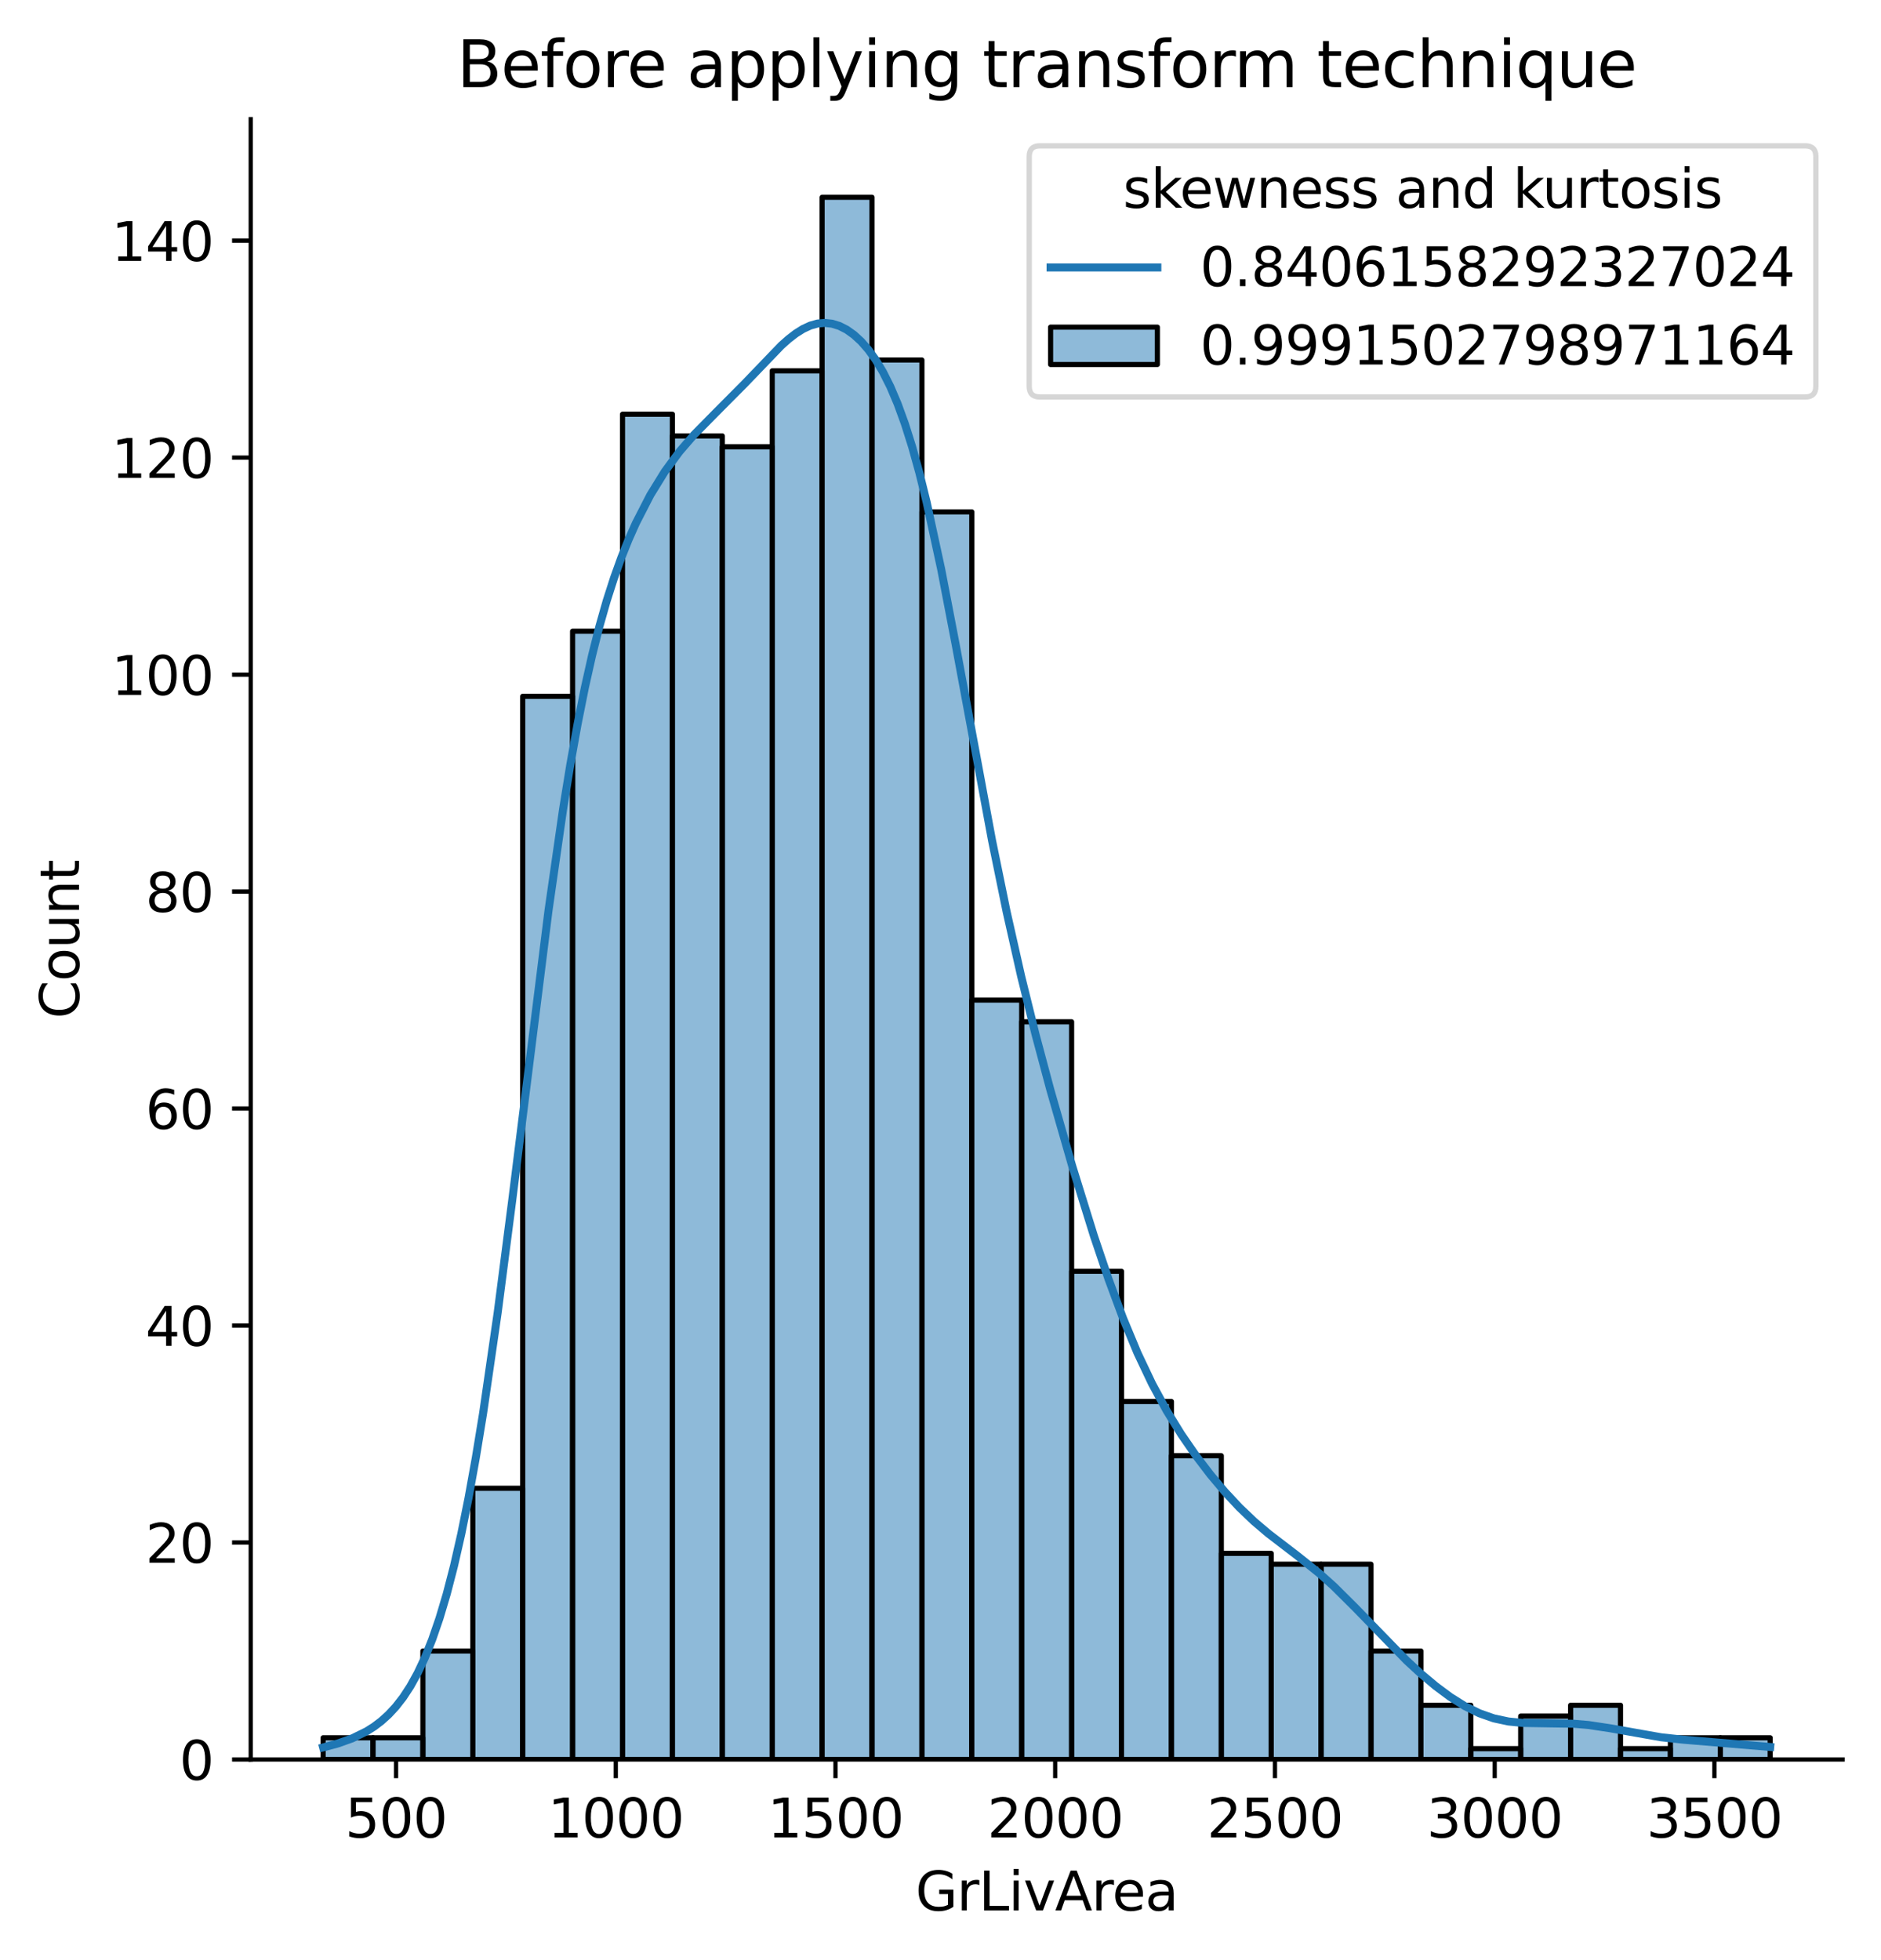 <?xml version="1.0" encoding="utf-8" standalone="no"?>
<!DOCTYPE svg PUBLIC "-//W3C//DTD SVG 1.1//EN"
  "http://www.w3.org/Graphics/SVG/1.1/DTD/svg11.dtd">
<svg xmlns:xlink="http://www.w3.org/1999/xlink" width="352.316pt" height="367.114pt" viewBox="0 0 352.316 367.114" xmlns="http://www.w3.org/2000/svg" version="1.1">
 <defs>
  <style type="text/css">*{stroke-linejoin: round; stroke-linecap: butt}</style>
 </defs>
 <g id="figure_1">
  <g id="patch_1">
   <path d="M 0 367.114 
L 352.316 367.114 
L 352.316 0 
L 0 0 
z
" style="fill: #ffffff"/>
  </g>
  <g id="axes_1">
   <g id="patch_2">
    <path d="M 46.966 329.558 
L 345.116 329.558 
L 345.116 22.318 
L 46.966 22.318 
z
" style="fill: #ffffff"/>
   </g>
   <g id="patch_3">
    <path d="M 60.518 329.558 
L 69.864 329.558 
L 69.864 325.494 
L 60.518 325.494 
z
" clip-path="url(#pf5537d20b8)" style="fill: #1f77b4; fill-opacity: 0.5; stroke: #000000; stroke-width: 0.964; stroke-linejoin: miter"/>
   </g>
   <g id="patch_4">
    <path d="M 69.864 329.558 
L 79.211 329.558 
L 79.211 325.494 
L 69.864 325.494 
z
" clip-path="url(#pf5537d20b8)" style="fill: #1f77b4; fill-opacity: 0.5; stroke: #000000; stroke-width: 0.964; stroke-linejoin: miter"/>
   </g>
   <g id="patch_5">
    <path d="M 79.211 329.558 
L 88.557 329.558 
L 88.557 309.238 
L 79.211 309.238 
z
" clip-path="url(#pf5537d20b8)" style="fill: #1f77b4; fill-opacity: 0.5; stroke: #000000; stroke-width: 0.964; stroke-linejoin: miter"/>
   </g>
   <g id="patch_6">
    <path d="M 88.557 329.558 
L 97.903 329.558 
L 97.903 278.758 
L 88.557 278.758 
z
" clip-path="url(#pf5537d20b8)" style="fill: #1f77b4; fill-opacity: 0.5; stroke: #000000; stroke-width: 0.964; stroke-linejoin: miter"/>
   </g>
   <g id="patch_7">
    <path d="M 97.903 329.558 
L 107.25 329.558 
L 107.25 130.421 
L 97.903 130.421 
z
" clip-path="url(#pf5537d20b8)" style="fill: #1f77b4; fill-opacity: 0.5; stroke: #000000; stroke-width: 0.964; stroke-linejoin: miter"/>
   </g>
   <g id="patch_8">
    <path d="M 107.25 329.558 
L 116.596 329.558 
L 116.596 118.229 
L 107.25 118.229 
z
" clip-path="url(#pf5537d20b8)" style="fill: #1f77b4; fill-opacity: 0.5; stroke: #000000; stroke-width: 0.964; stroke-linejoin: miter"/>
   </g>
   <g id="patch_9">
    <path d="M 116.596 329.558 
L 125.943 329.558 
L 125.943 77.589 
L 116.596 77.589 
z
" clip-path="url(#pf5537d20b8)" style="fill: #1f77b4; fill-opacity: 0.5; stroke: #000000; stroke-width: 0.964; stroke-linejoin: miter"/>
   </g>
   <g id="patch_10">
    <path d="M 125.943 329.558 
L 135.289 329.558 
L 135.289 81.653 
L 125.943 81.653 
z
" clip-path="url(#pf5537d20b8)" style="fill: #1f77b4; fill-opacity: 0.5; stroke: #000000; stroke-width: 0.964; stroke-linejoin: miter"/>
   </g>
   <g id="patch_11">
    <path d="M 135.289 329.558 
L 144.635 329.558 
L 144.635 83.685 
L 135.289 83.685 
z
" clip-path="url(#pf5537d20b8)" style="fill: #1f77b4; fill-opacity: 0.5; stroke: #000000; stroke-width: 0.964; stroke-linejoin: miter"/>
   </g>
   <g id="patch_12">
    <path d="M 144.635 329.558 
L 153.982 329.558 
L 153.982 69.461 
L 144.635 69.461 
z
" clip-path="url(#pf5537d20b8)" style="fill: #1f77b4; fill-opacity: 0.5; stroke: #000000; stroke-width: 0.964; stroke-linejoin: miter"/>
   </g>
   <g id="patch_13">
    <path d="M 153.982 329.558 
L 163.328 329.558 
L 163.328 36.949 
L 153.982 36.949 
z
" clip-path="url(#pf5537d20b8)" style="fill: #1f77b4; fill-opacity: 0.5; stroke: #000000; stroke-width: 0.964; stroke-linejoin: miter"/>
   </g>
   <g id="patch_14">
    <path d="M 163.328 329.558 
L 172.675 329.558 
L 172.675 67.429 
L 163.328 67.429 
z
" clip-path="url(#pf5537d20b8)" style="fill: #1f77b4; fill-opacity: 0.5; stroke: #000000; stroke-width: 0.964; stroke-linejoin: miter"/>
   </g>
   <g id="patch_15">
    <path d="M 172.675 329.558 
L 182.021 329.558 
L 182.021 95.877 
L 172.675 95.877 
z
" clip-path="url(#pf5537d20b8)" style="fill: #1f77b4; fill-opacity: 0.5; stroke: #000000; stroke-width: 0.964; stroke-linejoin: miter"/>
   </g>
   <g id="patch_16">
    <path d="M 182.021 329.558 
L 191.367 329.558 
L 191.367 187.317 
L 182.021 187.317 
z
" clip-path="url(#pf5537d20b8)" style="fill: #1f77b4; fill-opacity: 0.5; stroke: #000000; stroke-width: 0.964; stroke-linejoin: miter"/>
   </g>
   <g id="patch_17">
    <path d="M 191.367 329.558 
L 200.714 329.558 
L 200.714 191.381 
L 191.367 191.381 
z
" clip-path="url(#pf5537d20b8)" style="fill: #1f77b4; fill-opacity: 0.5; stroke: #000000; stroke-width: 0.964; stroke-linejoin: miter"/>
   </g>
   <g id="patch_18">
    <path d="M 200.714 329.558 
L 210.06 329.558 
L 210.06 238.118 
L 200.714 238.118 
z
" clip-path="url(#pf5537d20b8)" style="fill: #1f77b4; fill-opacity: 0.5; stroke: #000000; stroke-width: 0.964; stroke-linejoin: miter"/>
   </g>
   <g id="patch_19">
    <path d="M 210.06 329.558 
L 219.407 329.558 
L 219.407 262.502 
L 210.06 262.502 
z
" clip-path="url(#pf5537d20b8)" style="fill: #1f77b4; fill-opacity: 0.5; stroke: #000000; stroke-width: 0.964; stroke-linejoin: miter"/>
   </g>
   <g id="patch_20">
    <path d="M 219.407 329.558 
L 228.753 329.558 
L 228.753 272.662 
L 219.407 272.662 
z
" clip-path="url(#pf5537d20b8)" style="fill: #1f77b4; fill-opacity: 0.5; stroke: #000000; stroke-width: 0.964; stroke-linejoin: miter"/>
   </g>
   <g id="patch_21">
    <path d="M 228.753 329.558 
L 238.099 329.558 
L 238.099 290.95 
L 228.753 290.95 
z
" clip-path="url(#pf5537d20b8)" style="fill: #1f77b4; fill-opacity: 0.5; stroke: #000000; stroke-width: 0.964; stroke-linejoin: miter"/>
   </g>
   <g id="patch_22">
    <path d="M 238.099 329.558 
L 247.446 329.558 
L 247.446 292.982 
L 238.099 292.982 
z
" clip-path="url(#pf5537d20b8)" style="fill: #1f77b4; fill-opacity: 0.5; stroke: #000000; stroke-width: 0.964; stroke-linejoin: miter"/>
   </g>
   <g id="patch_23">
    <path d="M 247.446 329.558 
L 256.792 329.558 
L 256.792 292.982 
L 247.446 292.982 
z
" clip-path="url(#pf5537d20b8)" style="fill: #1f77b4; fill-opacity: 0.5; stroke: #000000; stroke-width: 0.964; stroke-linejoin: miter"/>
   </g>
   <g id="patch_24">
    <path d="M 256.792 329.558 
L 266.139 329.558 
L 266.139 309.238 
L 256.792 309.238 
z
" clip-path="url(#pf5537d20b8)" style="fill: #1f77b4; fill-opacity: 0.5; stroke: #000000; stroke-width: 0.964; stroke-linejoin: miter"/>
   </g>
   <g id="patch_25">
    <path d="M 266.139 329.558 
L 275.485 329.558 
L 275.485 319.398 
L 266.139 319.398 
z
" clip-path="url(#pf5537d20b8)" style="fill: #1f77b4; fill-opacity: 0.5; stroke: #000000; stroke-width: 0.964; stroke-linejoin: miter"/>
   </g>
   <g id="patch_26">
    <path d="M 275.485 329.558 
L 284.831 329.558 
L 284.831 327.526 
L 275.485 327.526 
z
" clip-path="url(#pf5537d20b8)" style="fill: #1f77b4; fill-opacity: 0.5; stroke: #000000; stroke-width: 0.964; stroke-linejoin: miter"/>
   </g>
   <g id="patch_27">
    <path d="M 284.831 329.558 
L 294.178 329.558 
L 294.178 321.43 
L 284.831 321.43 
z
" clip-path="url(#pf5537d20b8)" style="fill: #1f77b4; fill-opacity: 0.5; stroke: #000000; stroke-width: 0.964; stroke-linejoin: miter"/>
   </g>
   <g id="patch_28">
    <path d="M 294.178 329.558 
L 303.524 329.558 
L 303.524 319.398 
L 294.178 319.398 
z
" clip-path="url(#pf5537d20b8)" style="fill: #1f77b4; fill-opacity: 0.5; stroke: #000000; stroke-width: 0.964; stroke-linejoin: miter"/>
   </g>
   <g id="patch_29">
    <path d="M 303.524 329.558 
L 312.871 329.558 
L 312.871 327.526 
L 303.524 327.526 
z
" clip-path="url(#pf5537d20b8)" style="fill: #1f77b4; fill-opacity: 0.5; stroke: #000000; stroke-width: 0.964; stroke-linejoin: miter"/>
   </g>
   <g id="patch_30">
    <path d="M 312.871 329.558 
L 322.217 329.558 
L 322.217 325.494 
L 312.871 325.494 
z
" clip-path="url(#pf5537d20b8)" style="fill: #1f77b4; fill-opacity: 0.5; stroke: #000000; stroke-width: 0.964; stroke-linejoin: miter"/>
   </g>
   <g id="patch_31">
    <path d="M 322.217 329.558 
L 331.563 329.558 
L 331.563 325.494 
L 322.217 325.494 
z
" clip-path="url(#pf5537d20b8)" style="fill: #1f77b4; fill-opacity: 0.5; stroke: #000000; stroke-width: 0.964; stroke-linejoin: miter"/>
   </g>
   <g id="matplotlib.axis_1">
    <g id="xtick_1">
     <g id="line2d_1">
      <defs>
       <path id="m7fb73dd1d8" d="M 0 0 
L 0 3.5 
" style="stroke: #000000; stroke-width: 0.8"/>
      </defs>
      <g>
       <use xlink:href="#m7fb73dd1d8" x="74.181" y="329.558" style="stroke: #000000; stroke-width: 0.8"/>
      </g>
     </g>
     <g id="text_1">
      <!-- 500 -->
      <g transform="translate(64.638 344.157)scale(0.1 -0.1)">
       <defs>
        <path id="DejaVuSans-35" d="M 691 4666 
L 3169 4666 
L 3169 4134 
L 1269 4134 
L 1269 2991 
Q 1406 3038 1543 3061 
Q 1681 3084 1819 3084 
Q 2600 3084 3056 2656 
Q 3513 2228 3513 1497 
Q 3513 744 3044 326 
Q 2575 -91 1722 -91 
Q 1428 -91 1123 -41 
Q 819 9 494 109 
L 494 744 
Q 775 591 1075 516 
Q 1375 441 1709 441 
Q 2250 441 2565 725 
Q 2881 1009 2881 1497 
Q 2881 1984 2565 2268 
Q 2250 2553 1709 2553 
Q 1456 2553 1204 2497 
Q 953 2441 691 2322 
L 691 4666 
z
" transform="scale(0.016)"/>
        <path id="DejaVuSans-30" d="M 2034 4250 
Q 1547 4250 1301 3770 
Q 1056 3291 1056 2328 
Q 1056 1369 1301 889 
Q 1547 409 2034 409 
Q 2525 409 2770 889 
Q 3016 1369 3016 2328 
Q 3016 3291 2770 3770 
Q 2525 4250 2034 4250 
z
M 2034 4750 
Q 2819 4750 3233 4129 
Q 3647 3509 3647 2328 
Q 3647 1150 3233 529 
Q 2819 -91 2034 -91 
Q 1250 -91 836 529 
Q 422 1150 422 2328 
Q 422 3509 836 4129 
Q 1250 4750 2034 4750 
z
" transform="scale(0.016)"/>
       </defs>
       <use xlink:href="#DejaVuSans-35"/>
       <use xlink:href="#DejaVuSans-30" x="63.623"/>
       <use xlink:href="#DejaVuSans-30" x="127.246"/>
      </g>
     </g>
    </g>
    <g id="xtick_2">
     <g id="line2d_2">
      <g>
       <use xlink:href="#m7fb73dd1d8" x="115.336" y="329.558" style="stroke: #000000; stroke-width: 0.8"/>
      </g>
     </g>
     <g id="text_2">
      <!-- 1000 -->
      <g transform="translate(102.611 344.157)scale(0.1 -0.1)">
       <defs>
        <path id="DejaVuSans-31" d="M 794 531 
L 1825 531 
L 1825 4091 
L 703 3866 
L 703 4441 
L 1819 4666 
L 2450 4666 
L 2450 531 
L 3481 531 
L 3481 0 
L 794 0 
L 794 531 
z
" transform="scale(0.016)"/>
       </defs>
       <use xlink:href="#DejaVuSans-31"/>
       <use xlink:href="#DejaVuSans-30" x="63.623"/>
       <use xlink:href="#DejaVuSans-30" x="127.246"/>
       <use xlink:href="#DejaVuSans-30" x="190.869"/>
      </g>
     </g>
    </g>
    <g id="xtick_3">
     <g id="line2d_3">
      <g>
       <use xlink:href="#m7fb73dd1d8" x="156.491" y="329.558" style="stroke: #000000; stroke-width: 0.8"/>
      </g>
     </g>
     <g id="text_3">
      <!-- 1500 -->
      <g transform="translate(143.766 344.157)scale(0.1 -0.1)">
       <use xlink:href="#DejaVuSans-31"/>
       <use xlink:href="#DejaVuSans-35" x="63.623"/>
       <use xlink:href="#DejaVuSans-30" x="127.246"/>
       <use xlink:href="#DejaVuSans-30" x="190.869"/>
      </g>
     </g>
    </g>
    <g id="xtick_4">
     <g id="line2d_4">
      <g>
       <use xlink:href="#m7fb73dd1d8" x="197.646" y="329.558" style="stroke: #000000; stroke-width: 0.8"/>
      </g>
     </g>
     <g id="text_4">
      <!-- 2000 -->
      <g transform="translate(184.921 344.157)scale(0.1 -0.1)">
       <defs>
        <path id="DejaVuSans-32" d="M 1228 531 
L 3431 531 
L 3431 0 
L 469 0 
L 469 531 
Q 828 903 1448 1529 
Q 2069 2156 2228 2338 
Q 2531 2678 2651 2914 
Q 2772 3150 2772 3378 
Q 2772 3750 2511 3984 
Q 2250 4219 1831 4219 
Q 1534 4219 1204 4116 
Q 875 4013 500 3803 
L 500 4441 
Q 881 4594 1212 4672 
Q 1544 4750 1819 4750 
Q 2544 4750 2975 4387 
Q 3406 4025 3406 3419 
Q 3406 3131 3298 2873 
Q 3191 2616 2906 2266 
Q 2828 2175 2409 1742 
Q 1991 1309 1228 531 
z
" transform="scale(0.016)"/>
       </defs>
       <use xlink:href="#DejaVuSans-32"/>
       <use xlink:href="#DejaVuSans-30" x="63.623"/>
       <use xlink:href="#DejaVuSans-30" x="127.246"/>
       <use xlink:href="#DejaVuSans-30" x="190.869"/>
      </g>
     </g>
    </g>
    <g id="xtick_5">
     <g id="line2d_5">
      <g>
       <use xlink:href="#m7fb73dd1d8" x="238.8" y="329.558" style="stroke: #000000; stroke-width: 0.8"/>
      </g>
     </g>
     <g id="text_5">
      <!-- 2500 -->
      <g transform="translate(226.075 344.157)scale(0.1 -0.1)">
       <use xlink:href="#DejaVuSans-32"/>
       <use xlink:href="#DejaVuSans-35" x="63.623"/>
       <use xlink:href="#DejaVuSans-30" x="127.246"/>
       <use xlink:href="#DejaVuSans-30" x="190.869"/>
      </g>
     </g>
    </g>
    <g id="xtick_6">
     <g id="line2d_6">
      <g>
       <use xlink:href="#m7fb73dd1d8" x="279.955" y="329.558" style="stroke: #000000; stroke-width: 0.8"/>
      </g>
     </g>
     <g id="text_6">
      <!-- 3000 -->
      <g transform="translate(267.23 344.157)scale(0.1 -0.1)">
       <defs>
        <path id="DejaVuSans-33" d="M 2597 2516 
Q 3050 2419 3304 2112 
Q 3559 1806 3559 1356 
Q 3559 666 3084 287 
Q 2609 -91 1734 -91 
Q 1441 -91 1130 -33 
Q 819 25 488 141 
L 488 750 
Q 750 597 1062 519 
Q 1375 441 1716 441 
Q 2309 441 2620 675 
Q 2931 909 2931 1356 
Q 2931 1769 2642 2001 
Q 2353 2234 1838 2234 
L 1294 2234 
L 1294 2753 
L 1863 2753 
Q 2328 2753 2575 2939 
Q 2822 3125 2822 3475 
Q 2822 3834 2567 4026 
Q 2313 4219 1838 4219 
Q 1578 4219 1281 4162 
Q 984 4106 628 3988 
L 628 4550 
Q 988 4650 1302 4700 
Q 1616 4750 1894 4750 
Q 2613 4750 3031 4423 
Q 3450 4097 3450 3541 
Q 3450 3153 3228 2886 
Q 3006 2619 2597 2516 
z
" transform="scale(0.016)"/>
       </defs>
       <use xlink:href="#DejaVuSans-33"/>
       <use xlink:href="#DejaVuSans-30" x="63.623"/>
       <use xlink:href="#DejaVuSans-30" x="127.246"/>
       <use xlink:href="#DejaVuSans-30" x="190.869"/>
      </g>
     </g>
    </g>
    <g id="xtick_7">
     <g id="line2d_7">
      <g>
       <use xlink:href="#m7fb73dd1d8" x="321.11" y="329.558" style="stroke: #000000; stroke-width: 0.8"/>
      </g>
     </g>
     <g id="text_7">
      <!-- 3500 -->
      <g transform="translate(308.385 344.157)scale(0.1 -0.1)">
       <use xlink:href="#DejaVuSans-33"/>
       <use xlink:href="#DejaVuSans-35" x="63.623"/>
       <use xlink:href="#DejaVuSans-30" x="127.246"/>
       <use xlink:href="#DejaVuSans-30" x="190.869"/>
      </g>
     </g>
    </g>
    <g id="text_8">
     <!-- GrLivArea -->
     <g transform="translate(171.473 357.835)scale(0.1 -0.1)">
      <defs>
       <path id="DejaVuSans-47" d="M 3809 666 
L 3809 1919 
L 2778 1919 
L 2778 2438 
L 4434 2438 
L 4434 434 
Q 4069 175 3628 42 
Q 3188 -91 2688 -91 
Q 1594 -91 976 548 
Q 359 1188 359 2328 
Q 359 3472 976 4111 
Q 1594 4750 2688 4750 
Q 3144 4750 3555 4637 
Q 3966 4525 4313 4306 
L 4313 3634 
Q 3963 3931 3569 4081 
Q 3175 4231 2741 4231 
Q 1884 4231 1454 3753 
Q 1025 3275 1025 2328 
Q 1025 1384 1454 906 
Q 1884 428 2741 428 
Q 3075 428 3337 486 
Q 3600 544 3809 666 
z
" transform="scale(0.016)"/>
       <path id="DejaVuSans-72" d="M 2631 2963 
Q 2534 3019 2420 3045 
Q 2306 3072 2169 3072 
Q 1681 3072 1420 2755 
Q 1159 2438 1159 1844 
L 1159 0 
L 581 0 
L 581 3500 
L 1159 3500 
L 1159 2956 
Q 1341 3275 1631 3429 
Q 1922 3584 2338 3584 
Q 2397 3584 2469 3576 
Q 2541 3569 2628 3553 
L 2631 2963 
z
" transform="scale(0.016)"/>
       <path id="DejaVuSans-4c" d="M 628 4666 
L 1259 4666 
L 1259 531 
L 3531 531 
L 3531 0 
L 628 0 
L 628 4666 
z
" transform="scale(0.016)"/>
       <path id="DejaVuSans-69" d="M 603 3500 
L 1178 3500 
L 1178 0 
L 603 0 
L 603 3500 
z
M 603 4863 
L 1178 4863 
L 1178 4134 
L 603 4134 
L 603 4863 
z
" transform="scale(0.016)"/>
       <path id="DejaVuSans-76" d="M 191 3500 
L 800 3500 
L 1894 563 
L 2988 3500 
L 3597 3500 
L 2284 0 
L 1503 0 
L 191 3500 
z
" transform="scale(0.016)"/>
       <path id="DejaVuSans-41" d="M 2188 4044 
L 1331 1722 
L 3047 1722 
L 2188 4044 
z
M 1831 4666 
L 2547 4666 
L 4325 0 
L 3669 0 
L 3244 1197 
L 1141 1197 
L 716 0 
L 50 0 
L 1831 4666 
z
" transform="scale(0.016)"/>
       <path id="DejaVuSans-65" d="M 3597 1894 
L 3597 1613 
L 953 1613 
Q 991 1019 1311 708 
Q 1631 397 2203 397 
Q 2534 397 2845 478 
Q 3156 559 3463 722 
L 3463 178 
Q 3153 47 2828 -22 
Q 2503 -91 2169 -91 
Q 1331 -91 842 396 
Q 353 884 353 1716 
Q 353 2575 817 3079 
Q 1281 3584 2069 3584 
Q 2775 3584 3186 3129 
Q 3597 2675 3597 1894 
z
M 3022 2063 
Q 3016 2534 2758 2815 
Q 2500 3097 2075 3097 
Q 1594 3097 1305 2825 
Q 1016 2553 972 2059 
L 3022 2063 
z
" transform="scale(0.016)"/>
       <path id="DejaVuSans-61" d="M 2194 1759 
Q 1497 1759 1228 1600 
Q 959 1441 959 1056 
Q 959 750 1161 570 
Q 1363 391 1709 391 
Q 2188 391 2477 730 
Q 2766 1069 2766 1631 
L 2766 1759 
L 2194 1759 
z
M 3341 1997 
L 3341 0 
L 2766 0 
L 2766 531 
Q 2569 213 2275 61 
Q 1981 -91 1556 -91 
Q 1019 -91 701 211 
Q 384 513 384 1019 
Q 384 1609 779 1909 
Q 1175 2209 1959 2209 
L 2766 2209 
L 2766 2266 
Q 2766 2663 2505 2880 
Q 2244 3097 1772 3097 
Q 1472 3097 1187 3025 
Q 903 2953 641 2809 
L 641 3341 
Q 956 3463 1253 3523 
Q 1550 3584 1831 3584 
Q 2591 3584 2966 3190 
Q 3341 2797 3341 1997 
z
" transform="scale(0.016)"/>
      </defs>
      <use xlink:href="#DejaVuSans-47"/>
      <use xlink:href="#DejaVuSans-72" x="77.49"/>
      <use xlink:href="#DejaVuSans-4c" x="118.604"/>
      <use xlink:href="#DejaVuSans-69" x="174.316"/>
      <use xlink:href="#DejaVuSans-76" x="202.1"/>
      <use xlink:href="#DejaVuSans-41" x="261.279"/>
      <use xlink:href="#DejaVuSans-72" x="329.688"/>
      <use xlink:href="#DejaVuSans-65" x="368.551"/>
      <use xlink:href="#DejaVuSans-61" x="430.074"/>
     </g>
    </g>
   </g>
   <g id="matplotlib.axis_2">
    <g id="ytick_1">
     <g id="line2d_8">
      <defs>
       <path id="m8fd68ce0fa" d="M 0 0 
L -3.5 0 
" style="stroke: #000000; stroke-width: 0.8"/>
      </defs>
      <g>
       <use xlink:href="#m8fd68ce0fa" x="46.966" y="329.558" style="stroke: #000000; stroke-width: 0.8"/>
      </g>
     </g>
     <g id="text_9">
      <!-- 0 -->
      <g transform="translate(33.603 333.357)scale(0.1 -0.1)">
       <use xlink:href="#DejaVuSans-30"/>
      </g>
     </g>
    </g>
    <g id="ytick_2">
     <g id="line2d_9">
      <g>
       <use xlink:href="#m8fd68ce0fa" x="46.966" y="288.918" style="stroke: #000000; stroke-width: 0.8"/>
      </g>
     </g>
     <g id="text_10">
      <!-- 20 -->
      <g transform="translate(27.241 292.717)scale(0.1 -0.1)">
       <use xlink:href="#DejaVuSans-32"/>
       <use xlink:href="#DejaVuSans-30" x="63.623"/>
      </g>
     </g>
    </g>
    <g id="ytick_3">
     <g id="line2d_10">
      <g>
       <use xlink:href="#m8fd68ce0fa" x="46.966" y="248.278" style="stroke: #000000; stroke-width: 0.8"/>
      </g>
     </g>
     <g id="text_11">
      <!-- 40 -->
      <g transform="translate(27.241 252.077)scale(0.1 -0.1)">
       <defs>
        <path id="DejaVuSans-34" d="M 2419 4116 
L 825 1625 
L 2419 1625 
L 2419 4116 
z
M 2253 4666 
L 3047 4666 
L 3047 1625 
L 3713 1625 
L 3713 1100 
L 3047 1100 
L 3047 0 
L 2419 0 
L 2419 1100 
L 313 1100 
L 313 1709 
L 2253 4666 
z
" transform="scale(0.016)"/>
       </defs>
       <use xlink:href="#DejaVuSans-34"/>
       <use xlink:href="#DejaVuSans-30" x="63.623"/>
      </g>
     </g>
    </g>
    <g id="ytick_4">
     <g id="line2d_11">
      <g>
       <use xlink:href="#m8fd68ce0fa" x="46.966" y="207.637" style="stroke: #000000; stroke-width: 0.8"/>
      </g>
     </g>
     <g id="text_12">
      <!-- 60 -->
      <g transform="translate(27.241 211.437)scale(0.1 -0.1)">
       <defs>
        <path id="DejaVuSans-36" d="M 2113 2584 
Q 1688 2584 1439 2293 
Q 1191 2003 1191 1497 
Q 1191 994 1439 701 
Q 1688 409 2113 409 
Q 2538 409 2786 701 
Q 3034 994 3034 1497 
Q 3034 2003 2786 2293 
Q 2538 2584 2113 2584 
z
M 3366 4563 
L 3366 3988 
Q 3128 4100 2886 4159 
Q 2644 4219 2406 4219 
Q 1781 4219 1451 3797 
Q 1122 3375 1075 2522 
Q 1259 2794 1537 2939 
Q 1816 3084 2150 3084 
Q 2853 3084 3261 2657 
Q 3669 2231 3669 1497 
Q 3669 778 3244 343 
Q 2819 -91 2113 -91 
Q 1303 -91 875 529 
Q 447 1150 447 2328 
Q 447 3434 972 4092 
Q 1497 4750 2381 4750 
Q 2619 4750 2861 4703 
Q 3103 4656 3366 4563 
z
" transform="scale(0.016)"/>
       </defs>
       <use xlink:href="#DejaVuSans-36"/>
       <use xlink:href="#DejaVuSans-30" x="63.623"/>
      </g>
     </g>
    </g>
    <g id="ytick_5">
     <g id="line2d_12">
      <g>
       <use xlink:href="#m8fd68ce0fa" x="46.966" y="166.997" style="stroke: #000000; stroke-width: 0.8"/>
      </g>
     </g>
     <g id="text_13">
      <!-- 80 -->
      <g transform="translate(27.241 170.796)scale(0.1 -0.1)">
       <defs>
        <path id="DejaVuSans-38" d="M 2034 2216 
Q 1584 2216 1326 1975 
Q 1069 1734 1069 1313 
Q 1069 891 1326 650 
Q 1584 409 2034 409 
Q 2484 409 2743 651 
Q 3003 894 3003 1313 
Q 3003 1734 2745 1975 
Q 2488 2216 2034 2216 
z
M 1403 2484 
Q 997 2584 770 2862 
Q 544 3141 544 3541 
Q 544 4100 942 4425 
Q 1341 4750 2034 4750 
Q 2731 4750 3128 4425 
Q 3525 4100 3525 3541 
Q 3525 3141 3298 2862 
Q 3072 2584 2669 2484 
Q 3125 2378 3379 2068 
Q 3634 1759 3634 1313 
Q 3634 634 3220 271 
Q 2806 -91 2034 -91 
Q 1263 -91 848 271 
Q 434 634 434 1313 
Q 434 1759 690 2068 
Q 947 2378 1403 2484 
z
M 1172 3481 
Q 1172 3119 1398 2916 
Q 1625 2713 2034 2713 
Q 2441 2713 2670 2916 
Q 2900 3119 2900 3481 
Q 2900 3844 2670 4047 
Q 2441 4250 2034 4250 
Q 1625 4250 1398 4047 
Q 1172 3844 1172 3481 
z
" transform="scale(0.016)"/>
       </defs>
       <use xlink:href="#DejaVuSans-38"/>
       <use xlink:href="#DejaVuSans-30" x="63.623"/>
      </g>
     </g>
    </g>
    <g id="ytick_6">
     <g id="line2d_13">
      <g>
       <use xlink:href="#m8fd68ce0fa" x="46.966" y="126.357" style="stroke: #000000; stroke-width: 0.8"/>
      </g>
     </g>
     <g id="text_14">
      <!-- 100 -->
      <g transform="translate(20.878 130.156)scale(0.1 -0.1)">
       <use xlink:href="#DejaVuSans-31"/>
       <use xlink:href="#DejaVuSans-30" x="63.623"/>
       <use xlink:href="#DejaVuSans-30" x="127.246"/>
      </g>
     </g>
    </g>
    <g id="ytick_7">
     <g id="line2d_14">
      <g>
       <use xlink:href="#m8fd68ce0fa" x="46.966" y="85.717" style="stroke: #000000; stroke-width: 0.8"/>
      </g>
     </g>
     <g id="text_15">
      <!-- 120 -->
      <g transform="translate(20.878 89.516)scale(0.1 -0.1)">
       <use xlink:href="#DejaVuSans-31"/>
       <use xlink:href="#DejaVuSans-32" x="63.623"/>
       <use xlink:href="#DejaVuSans-30" x="127.246"/>
      </g>
     </g>
    </g>
    <g id="ytick_8">
     <g id="line2d_15">
      <g>
       <use xlink:href="#m8fd68ce0fa" x="46.966" y="45.077" style="stroke: #000000; stroke-width: 0.8"/>
      </g>
     </g>
     <g id="text_16">
      <!-- 140 -->
      <g transform="translate(20.878 48.876)scale(0.1 -0.1)">
       <use xlink:href="#DejaVuSans-31"/>
       <use xlink:href="#DejaVuSans-34" x="63.623"/>
       <use xlink:href="#DejaVuSans-30" x="127.246"/>
      </g>
     </g>
    </g>
    <g id="text_17">
     <!-- Count -->
     <g transform="translate(14.798 190.787)rotate(-90)scale(0.1 -0.1)">
      <defs>
       <path id="DejaVuSans-43" d="M 4122 4306 
L 4122 3641 
Q 3803 3938 3442 4084 
Q 3081 4231 2675 4231 
Q 1875 4231 1450 3742 
Q 1025 3253 1025 2328 
Q 1025 1406 1450 917 
Q 1875 428 2675 428 
Q 3081 428 3442 575 
Q 3803 722 4122 1019 
L 4122 359 
Q 3791 134 3420 21 
Q 3050 -91 2638 -91 
Q 1578 -91 968 557 
Q 359 1206 359 2328 
Q 359 3453 968 4101 
Q 1578 4750 2638 4750 
Q 3056 4750 3426 4639 
Q 3797 4528 4122 4306 
z
" transform="scale(0.016)"/>
       <path id="DejaVuSans-6f" d="M 1959 3097 
Q 1497 3097 1228 2736 
Q 959 2375 959 1747 
Q 959 1119 1226 758 
Q 1494 397 1959 397 
Q 2419 397 2687 759 
Q 2956 1122 2956 1747 
Q 2956 2369 2687 2733 
Q 2419 3097 1959 3097 
z
M 1959 3584 
Q 2709 3584 3137 3096 
Q 3566 2609 3566 1747 
Q 3566 888 3137 398 
Q 2709 -91 1959 -91 
Q 1206 -91 779 398 
Q 353 888 353 1747 
Q 353 2609 779 3096 
Q 1206 3584 1959 3584 
z
" transform="scale(0.016)"/>
       <path id="DejaVuSans-75" d="M 544 1381 
L 544 3500 
L 1119 3500 
L 1119 1403 
Q 1119 906 1312 657 
Q 1506 409 1894 409 
Q 2359 409 2629 706 
Q 2900 1003 2900 1516 
L 2900 3500 
L 3475 3500 
L 3475 0 
L 2900 0 
L 2900 538 
Q 2691 219 2414 64 
Q 2138 -91 1772 -91 
Q 1169 -91 856 284 
Q 544 659 544 1381 
z
M 1991 3584 
L 1991 3584 
z
" transform="scale(0.016)"/>
       <path id="DejaVuSans-6e" d="M 3513 2113 
L 3513 0 
L 2938 0 
L 2938 2094 
Q 2938 2591 2744 2837 
Q 2550 3084 2163 3084 
Q 1697 3084 1428 2787 
Q 1159 2491 1159 1978 
L 1159 0 
L 581 0 
L 581 3500 
L 1159 3500 
L 1159 2956 
Q 1366 3272 1645 3428 
Q 1925 3584 2291 3584 
Q 2894 3584 3203 3211 
Q 3513 2838 3513 2113 
z
" transform="scale(0.016)"/>
       <path id="DejaVuSans-74" d="M 1172 4494 
L 1172 3500 
L 2356 3500 
L 2356 3053 
L 1172 3053 
L 1172 1153 
Q 1172 725 1289 603 
Q 1406 481 1766 481 
L 2356 481 
L 2356 0 
L 1766 0 
Q 1100 0 847 248 
Q 594 497 594 1153 
L 594 3053 
L 172 3053 
L 172 3500 
L 594 3500 
L 594 4494 
L 1172 4494 
z
" transform="scale(0.016)"/>
      </defs>
      <use xlink:href="#DejaVuSans-43"/>
      <use xlink:href="#DejaVuSans-6f" x="69.824"/>
      <use xlink:href="#DejaVuSans-75" x="131.006"/>
      <use xlink:href="#DejaVuSans-6e" x="194.385"/>
      <use xlink:href="#DejaVuSans-74" x="257.764"/>
     </g>
    </g>
   </g>
   <g id="line2d_16">
    <path d="M 60.518 327.298 
L 63.242 326.57 
L 65.966 325.603 
L 68.69 324.266 
L 70.052 323.403 
L 71.414 322.373 
L 72.776 321.142 
L 74.138 319.672 
L 75.5 317.921 
L 76.862 315.841 
L 78.224 313.38 
L 79.586 310.482 
L 80.948 307.087 
L 82.31 303.133 
L 83.673 298.558 
L 85.035 293.303 
L 86.397 287.32 
L 87.759 280.571 
L 89.121 273.038 
L 90.483 264.726 
L 93.207 245.944 
L 95.931 224.897 
L 102.741 170.5 
L 105.465 151.569 
L 106.827 143.191 
L 108.189 135.595 
L 109.551 128.776 
L 110.913 122.699 
L 112.275 117.306 
L 113.637 112.525 
L 114.999 108.278 
L 116.361 104.49 
L 117.723 101.091 
L 119.086 98.025 
L 121.81 92.714 
L 124.534 88.297 
L 127.258 84.599 
L 129.982 81.449 
L 134.068 77.3 
L 139.516 71.818 
L 146.326 64.732 
L 147.688 63.52 
L 149.05 62.468 
L 150.412 61.611 
L 151.774 60.981 
L 153.136 60.599 
L 154.498 60.481 
L 155.861 60.631 
L 157.223 61.053 
L 158.585 61.745 
L 159.947 62.712 
L 161.309 63.965 
L 162.671 65.523 
L 164.033 67.421 
L 165.395 69.701 
L 166.757 72.416 
L 168.119 75.619 
L 169.481 79.359 
L 170.843 83.673 
L 172.205 88.58 
L 173.567 94.071 
L 176.291 106.644 
L 179.015 120.81 
L 185.825 157.501 
L 188.549 170.802 
L 191.273 182.89 
L 193.998 193.901 
L 196.722 204.095 
L 200.808 218.331 
L 204.894 231.492 
L 207.618 239.55 
L 210.342 246.894 
L 213.066 253.442 
L 215.79 259.19 
L 218.514 264.213 
L 221.238 268.636 
L 223.962 272.59 
L 226.686 276.169 
L 229.411 279.418 
L 232.135 282.34 
L 234.859 284.94 
L 237.583 287.253 
L 243.031 291.427 
L 247.117 294.7 
L 249.841 297.144 
L 253.927 301.208 
L 263.461 311.023 
L 266.186 313.532 
L 268.91 315.819 
L 271.634 317.843 
L 274.358 319.554 
L 277.082 320.901 
L 279.806 321.858 
L 282.53 322.439 
L 285.254 322.711 
L 289.34 322.778 
L 294.788 322.864 
L 297.512 323.095 
L 301.599 323.71 
L 311.133 325.397 
L 315.219 325.841 
L 331.563 327.211 
L 331.563 327.211 
" clip-path="url(#pf5537d20b8)" style="fill: none; stroke: #1f77b4; stroke-width: 1.5; stroke-linecap: square"/>
   </g>
   <g id="patch_32">
    <path d="M 46.966 329.558 
L 46.966 22.318 
" style="fill: none; stroke: #000000; stroke-width: 0.8; stroke-linejoin: miter; stroke-linecap: square"/>
   </g>
   <g id="patch_33">
    <path d="M 46.966 329.558 
L 345.116 329.558 
" style="fill: none; stroke: #000000; stroke-width: 0.8; stroke-linejoin: miter; stroke-linecap: square"/>
   </g>
   <g id="text_18">
    <!-- Before applying transform technique -->
    <g transform="translate(85.582 16.318)scale(0.12 -0.12)">
     <defs>
      <path id="DejaVuSans-42" d="M 1259 2228 
L 1259 519 
L 2272 519 
Q 2781 519 3026 730 
Q 3272 941 3272 1375 
Q 3272 1813 3026 2020 
Q 2781 2228 2272 2228 
L 1259 2228 
z
M 1259 4147 
L 1259 2741 
L 2194 2741 
Q 2656 2741 2882 2914 
Q 3109 3088 3109 3444 
Q 3109 3797 2882 3972 
Q 2656 4147 2194 4147 
L 1259 4147 
z
M 628 4666 
L 2241 4666 
Q 2963 4666 3353 4366 
Q 3744 4066 3744 3513 
Q 3744 3084 3544 2831 
Q 3344 2578 2956 2516 
Q 3422 2416 3680 2098 
Q 3938 1781 3938 1306 
Q 3938 681 3513 340 
Q 3088 0 2303 0 
L 628 0 
L 628 4666 
z
" transform="scale(0.016)"/>
      <path id="DejaVuSans-66" d="M 2375 4863 
L 2375 4384 
L 1825 4384 
Q 1516 4384 1395 4259 
Q 1275 4134 1275 3809 
L 1275 3500 
L 2222 3500 
L 2222 3053 
L 1275 3053 
L 1275 0 
L 697 0 
L 697 3053 
L 147 3053 
L 147 3500 
L 697 3500 
L 697 3744 
Q 697 4328 969 4595 
Q 1241 4863 1831 4863 
L 2375 4863 
z
" transform="scale(0.016)"/>
      <path id="DejaVuSans-20" transform="scale(0.016)"/>
      <path id="DejaVuSans-70" d="M 1159 525 
L 1159 -1331 
L 581 -1331 
L 581 3500 
L 1159 3500 
L 1159 2969 
Q 1341 3281 1617 3432 
Q 1894 3584 2278 3584 
Q 2916 3584 3314 3078 
Q 3713 2572 3713 1747 
Q 3713 922 3314 415 
Q 2916 -91 2278 -91 
Q 1894 -91 1617 61 
Q 1341 213 1159 525 
z
M 3116 1747 
Q 3116 2381 2855 2742 
Q 2594 3103 2138 3103 
Q 1681 3103 1420 2742 
Q 1159 2381 1159 1747 
Q 1159 1113 1420 752 
Q 1681 391 2138 391 
Q 2594 391 2855 752 
Q 3116 1113 3116 1747 
z
" transform="scale(0.016)"/>
      <path id="DejaVuSans-6c" d="M 603 4863 
L 1178 4863 
L 1178 0 
L 603 0 
L 603 4863 
z
" transform="scale(0.016)"/>
      <path id="DejaVuSans-79" d="M 2059 -325 
Q 1816 -950 1584 -1140 
Q 1353 -1331 966 -1331 
L 506 -1331 
L 506 -850 
L 844 -850 
Q 1081 -850 1212 -737 
Q 1344 -625 1503 -206 
L 1606 56 
L 191 3500 
L 800 3500 
L 1894 763 
L 2988 3500 
L 3597 3500 
L 2059 -325 
z
" transform="scale(0.016)"/>
      <path id="DejaVuSans-67" d="M 2906 1791 
Q 2906 2416 2648 2759 
Q 2391 3103 1925 3103 
Q 1463 3103 1205 2759 
Q 947 2416 947 1791 
Q 947 1169 1205 825 
Q 1463 481 1925 481 
Q 2391 481 2648 825 
Q 2906 1169 2906 1791 
z
M 3481 434 
Q 3481 -459 3084 -895 
Q 2688 -1331 1869 -1331 
Q 1566 -1331 1297 -1286 
Q 1028 -1241 775 -1147 
L 775 -588 
Q 1028 -725 1275 -790 
Q 1522 -856 1778 -856 
Q 2344 -856 2625 -561 
Q 2906 -266 2906 331 
L 2906 616 
Q 2728 306 2450 153 
Q 2172 0 1784 0 
Q 1141 0 747 490 
Q 353 981 353 1791 
Q 353 2603 747 3093 
Q 1141 3584 1784 3584 
Q 2172 3584 2450 3431 
Q 2728 3278 2906 2969 
L 2906 3500 
L 3481 3500 
L 3481 434 
z
" transform="scale(0.016)"/>
      <path id="DejaVuSans-73" d="M 2834 3397 
L 2834 2853 
Q 2591 2978 2328 3040 
Q 2066 3103 1784 3103 
Q 1356 3103 1142 2972 
Q 928 2841 928 2578 
Q 928 2378 1081 2264 
Q 1234 2150 1697 2047 
L 1894 2003 
Q 2506 1872 2764 1633 
Q 3022 1394 3022 966 
Q 3022 478 2636 193 
Q 2250 -91 1575 -91 
Q 1294 -91 989 -36 
Q 684 19 347 128 
L 347 722 
Q 666 556 975 473 
Q 1284 391 1588 391 
Q 1994 391 2212 530 
Q 2431 669 2431 922 
Q 2431 1156 2273 1281 
Q 2116 1406 1581 1522 
L 1381 1569 
Q 847 1681 609 1914 
Q 372 2147 372 2553 
Q 372 3047 722 3315 
Q 1072 3584 1716 3584 
Q 2034 3584 2315 3537 
Q 2597 3491 2834 3397 
z
" transform="scale(0.016)"/>
      <path id="DejaVuSans-6d" d="M 3328 2828 
Q 3544 3216 3844 3400 
Q 4144 3584 4550 3584 
Q 5097 3584 5394 3201 
Q 5691 2819 5691 2113 
L 5691 0 
L 5113 0 
L 5113 2094 
Q 5113 2597 4934 2840 
Q 4756 3084 4391 3084 
Q 3944 3084 3684 2787 
Q 3425 2491 3425 1978 
L 3425 0 
L 2847 0 
L 2847 2094 
Q 2847 2600 2669 2842 
Q 2491 3084 2119 3084 
Q 1678 3084 1418 2786 
Q 1159 2488 1159 1978 
L 1159 0 
L 581 0 
L 581 3500 
L 1159 3500 
L 1159 2956 
Q 1356 3278 1631 3431 
Q 1906 3584 2284 3584 
Q 2666 3584 2933 3390 
Q 3200 3197 3328 2828 
z
" transform="scale(0.016)"/>
      <path id="DejaVuSans-63" d="M 3122 3366 
L 3122 2828 
Q 2878 2963 2633 3030 
Q 2388 3097 2138 3097 
Q 1578 3097 1268 2742 
Q 959 2388 959 1747 
Q 959 1106 1268 751 
Q 1578 397 2138 397 
Q 2388 397 2633 464 
Q 2878 531 3122 666 
L 3122 134 
Q 2881 22 2623 -34 
Q 2366 -91 2075 -91 
Q 1284 -91 818 406 
Q 353 903 353 1747 
Q 353 2603 823 3093 
Q 1294 3584 2113 3584 
Q 2378 3584 2631 3529 
Q 2884 3475 3122 3366 
z
" transform="scale(0.016)"/>
      <path id="DejaVuSans-68" d="M 3513 2113 
L 3513 0 
L 2938 0 
L 2938 2094 
Q 2938 2591 2744 2837 
Q 2550 3084 2163 3084 
Q 1697 3084 1428 2787 
Q 1159 2491 1159 1978 
L 1159 0 
L 581 0 
L 581 4863 
L 1159 4863 
L 1159 2956 
Q 1366 3272 1645 3428 
Q 1925 3584 2291 3584 
Q 2894 3584 3203 3211 
Q 3513 2838 3513 2113 
z
" transform="scale(0.016)"/>
      <path id="DejaVuSans-71" d="M 947 1747 
Q 947 1113 1208 752 
Q 1469 391 1925 391 
Q 2381 391 2643 752 
Q 2906 1113 2906 1747 
Q 2906 2381 2643 2742 
Q 2381 3103 1925 3103 
Q 1469 3103 1208 2742 
Q 947 2381 947 1747 
z
M 2906 525 
Q 2725 213 2448 61 
Q 2172 -91 1784 -91 
Q 1150 -91 751 415 
Q 353 922 353 1747 
Q 353 2572 751 3078 
Q 1150 3584 1784 3584 
Q 2172 3584 2448 3432 
Q 2725 3281 2906 2969 
L 2906 3500 
L 3481 3500 
L 3481 -1331 
L 2906 -1331 
L 2906 525 
z
" transform="scale(0.016)"/>
     </defs>
     <use xlink:href="#DejaVuSans-42"/>
     <use xlink:href="#DejaVuSans-65" x="68.604"/>
     <use xlink:href="#DejaVuSans-66" x="130.127"/>
     <use xlink:href="#DejaVuSans-6f" x="165.332"/>
     <use xlink:href="#DejaVuSans-72" x="226.514"/>
     <use xlink:href="#DejaVuSans-65" x="265.377"/>
     <use xlink:href="#DejaVuSans-20" x="326.9"/>
     <use xlink:href="#DejaVuSans-61" x="358.688"/>
     <use xlink:href="#DejaVuSans-70" x="419.967"/>
     <use xlink:href="#DejaVuSans-70" x="483.443"/>
     <use xlink:href="#DejaVuSans-6c" x="546.92"/>
     <use xlink:href="#DejaVuSans-79" x="574.703"/>
     <use xlink:href="#DejaVuSans-69" x="633.883"/>
     <use xlink:href="#DejaVuSans-6e" x="661.666"/>
     <use xlink:href="#DejaVuSans-67" x="725.045"/>
     <use xlink:href="#DejaVuSans-20" x="788.521"/>
     <use xlink:href="#DejaVuSans-74" x="820.309"/>
     <use xlink:href="#DejaVuSans-72" x="859.518"/>
     <use xlink:href="#DejaVuSans-61" x="900.631"/>
     <use xlink:href="#DejaVuSans-6e" x="961.91"/>
     <use xlink:href="#DejaVuSans-73" x="1025.289"/>
     <use xlink:href="#DejaVuSans-66" x="1077.389"/>
     <use xlink:href="#DejaVuSans-6f" x="1112.594"/>
     <use xlink:href="#DejaVuSans-72" x="1173.775"/>
     <use xlink:href="#DejaVuSans-6d" x="1213.139"/>
     <use xlink:href="#DejaVuSans-20" x="1310.551"/>
     <use xlink:href="#DejaVuSans-74" x="1342.338"/>
     <use xlink:href="#DejaVuSans-65" x="1381.547"/>
     <use xlink:href="#DejaVuSans-63" x="1443.07"/>
     <use xlink:href="#DejaVuSans-68" x="1498.051"/>
     <use xlink:href="#DejaVuSans-6e" x="1561.43"/>
     <use xlink:href="#DejaVuSans-69" x="1624.809"/>
     <use xlink:href="#DejaVuSans-71" x="1652.592"/>
     <use xlink:href="#DejaVuSans-75" x="1716.068"/>
     <use xlink:href="#DejaVuSans-65" x="1779.447"/>
    </g>
   </g>
   <g id="legend_1">
    <g id="patch_34">
     <path d="M 194.775 74.353 
L 338.116 74.353 
Q 340.116 74.353 340.116 72.353 
L 340.116 29.318 
Q 340.116 27.318 338.116 27.318 
L 194.775 27.318 
Q 192.775 27.318 192.775 29.318 
L 192.775 72.353 
Q 192.775 74.353 194.775 74.353 
z
" style="fill: #ffffff; opacity: 0.8; stroke: #cccccc; stroke-linejoin: miter"/>
    </g>
    <g id="text_19">
     <!-- skewness and kurtosis -->
     <g transform="translate(210.34 38.917)scale(0.1 -0.1)">
      <defs>
       <path id="DejaVuSans-6b" d="M 581 4863 
L 1159 4863 
L 1159 1991 
L 2875 3500 
L 3609 3500 
L 1753 1863 
L 3688 0 
L 2938 0 
L 1159 1709 
L 1159 0 
L 581 0 
L 581 4863 
z
" transform="scale(0.016)"/>
       <path id="DejaVuSans-77" d="M 269 3500 
L 844 3500 
L 1563 769 
L 2278 3500 
L 2956 3500 
L 3675 769 
L 4391 3500 
L 4966 3500 
L 4050 0 
L 3372 0 
L 2619 2869 
L 1863 0 
L 1184 0 
L 269 3500 
z
" transform="scale(0.016)"/>
       <path id="DejaVuSans-64" d="M 2906 2969 
L 2906 4863 
L 3481 4863 
L 3481 0 
L 2906 0 
L 2906 525 
Q 2725 213 2448 61 
Q 2172 -91 1784 -91 
Q 1150 -91 751 415 
Q 353 922 353 1747 
Q 353 2572 751 3078 
Q 1150 3584 1784 3584 
Q 2172 3584 2448 3432 
Q 2725 3281 2906 2969 
z
M 947 1747 
Q 947 1113 1208 752 
Q 1469 391 1925 391 
Q 2381 391 2643 752 
Q 2906 1113 2906 1747 
Q 2906 2381 2643 2742 
Q 2381 3103 1925 3103 
Q 1469 3103 1208 2742 
Q 947 2381 947 1747 
z
" transform="scale(0.016)"/>
      </defs>
      <use xlink:href="#DejaVuSans-73"/>
      <use xlink:href="#DejaVuSans-6b" x="52.1"/>
      <use xlink:href="#DejaVuSans-65" x="106.385"/>
      <use xlink:href="#DejaVuSans-77" x="167.908"/>
      <use xlink:href="#DejaVuSans-6e" x="249.695"/>
      <use xlink:href="#DejaVuSans-65" x="313.074"/>
      <use xlink:href="#DejaVuSans-73" x="374.598"/>
      <use xlink:href="#DejaVuSans-73" x="426.697"/>
      <use xlink:href="#DejaVuSans-20" x="478.797"/>
      <use xlink:href="#DejaVuSans-61" x="510.584"/>
      <use xlink:href="#DejaVuSans-6e" x="571.863"/>
      <use xlink:href="#DejaVuSans-64" x="635.242"/>
      <use xlink:href="#DejaVuSans-20" x="698.719"/>
      <use xlink:href="#DejaVuSans-6b" x="730.506"/>
      <use xlink:href="#DejaVuSans-75" x="785.291"/>
      <use xlink:href="#DejaVuSans-72" x="848.67"/>
      <use xlink:href="#DejaVuSans-74" x="889.783"/>
      <use xlink:href="#DejaVuSans-6f" x="928.992"/>
      <use xlink:href="#DejaVuSans-73" x="990.174"/>
      <use xlink:href="#DejaVuSans-69" x="1042.273"/>
      <use xlink:href="#DejaVuSans-73" x="1070.057"/>
     </g>
    </g>
    <g id="line2d_17">
     <path d="M 196.775 50.095 
L 206.775 50.095 
L 216.775 50.095 
" style="fill: none; stroke: #1f77b4; stroke-width: 1.5; stroke-linecap: square"/>
    </g>
    <g id="text_20">
     <!-- 0.8406158292327024 -->
     <g transform="translate(224.775 53.595)scale(0.1 -0.1)">
      <defs>
       <path id="DejaVuSans-2e" d="M 684 794 
L 1344 794 
L 1344 0 
L 684 0 
L 684 794 
z
" transform="scale(0.016)"/>
       <path id="DejaVuSans-39" d="M 703 97 
L 703 672 
Q 941 559 1184 500 
Q 1428 441 1663 441 
Q 2288 441 2617 861 
Q 2947 1281 2994 2138 
Q 2813 1869 2534 1725 
Q 2256 1581 1919 1581 
Q 1219 1581 811 2004 
Q 403 2428 403 3163 
Q 403 3881 828 4315 
Q 1253 4750 1959 4750 
Q 2769 4750 3195 4129 
Q 3622 3509 3622 2328 
Q 3622 1225 3098 567 
Q 2575 -91 1691 -91 
Q 1453 -91 1209 -44 
Q 966 3 703 97 
z
M 1959 2075 
Q 2384 2075 2632 2365 
Q 2881 2656 2881 3163 
Q 2881 3666 2632 3958 
Q 2384 4250 1959 4250 
Q 1534 4250 1286 3958 
Q 1038 3666 1038 3163 
Q 1038 2656 1286 2365 
Q 1534 2075 1959 2075 
z
" transform="scale(0.016)"/>
       <path id="DejaVuSans-37" d="M 525 4666 
L 3525 4666 
L 3525 4397 
L 1831 0 
L 1172 0 
L 2766 4134 
L 525 4134 
L 525 4666 
z
" transform="scale(0.016)"/>
      </defs>
      <use xlink:href="#DejaVuSans-30"/>
      <use xlink:href="#DejaVuSans-2e" x="63.623"/>
      <use xlink:href="#DejaVuSans-38" x="95.41"/>
      <use xlink:href="#DejaVuSans-34" x="159.033"/>
      <use xlink:href="#DejaVuSans-30" x="222.656"/>
      <use xlink:href="#DejaVuSans-36" x="286.279"/>
      <use xlink:href="#DejaVuSans-31" x="349.902"/>
      <use xlink:href="#DejaVuSans-35" x="413.525"/>
      <use xlink:href="#DejaVuSans-38" x="477.148"/>
      <use xlink:href="#DejaVuSans-32" x="540.771"/>
      <use xlink:href="#DejaVuSans-39" x="604.395"/>
      <use xlink:href="#DejaVuSans-32" x="668.018"/>
      <use xlink:href="#DejaVuSans-33" x="731.641"/>
      <use xlink:href="#DejaVuSans-32" x="795.264"/>
      <use xlink:href="#DejaVuSans-37" x="858.887"/>
      <use xlink:href="#DejaVuSans-30" x="922.51"/>
      <use xlink:href="#DejaVuSans-32" x="986.133"/>
      <use xlink:href="#DejaVuSans-34" x="1049.756"/>
     </g>
    </g>
    <g id="patch_35">
     <path d="M 196.775 68.273 
L 216.775 68.273 
L 216.775 61.273 
L 196.775 61.273 
z
" style="fill: #1f77b4; fill-opacity: 0.5; stroke: #000000; stroke-width: 0.964; stroke-linejoin: miter"/>
    </g>
    <g id="text_21">
     <!-- 0.9991502798971164 -->
     <g transform="translate(224.775 68.273)scale(0.1 -0.1)">
      <use xlink:href="#DejaVuSans-30"/>
      <use xlink:href="#DejaVuSans-2e" x="63.623"/>
      <use xlink:href="#DejaVuSans-39" x="95.41"/>
      <use xlink:href="#DejaVuSans-39" x="159.033"/>
      <use xlink:href="#DejaVuSans-39" x="222.656"/>
      <use xlink:href="#DejaVuSans-31" x="286.279"/>
      <use xlink:href="#DejaVuSans-35" x="349.902"/>
      <use xlink:href="#DejaVuSans-30" x="413.525"/>
      <use xlink:href="#DejaVuSans-32" x="477.148"/>
      <use xlink:href="#DejaVuSans-37" x="540.771"/>
      <use xlink:href="#DejaVuSans-39" x="604.395"/>
      <use xlink:href="#DejaVuSans-38" x="668.018"/>
      <use xlink:href="#DejaVuSans-39" x="731.641"/>
      <use xlink:href="#DejaVuSans-37" x="795.264"/>
      <use xlink:href="#DejaVuSans-31" x="858.887"/>
      <use xlink:href="#DejaVuSans-31" x="922.51"/>
      <use xlink:href="#DejaVuSans-36" x="986.133"/>
      <use xlink:href="#DejaVuSans-34" x="1049.756"/>
     </g>
    </g>
   </g>
  </g>
 </g>
 <defs>
  <clipPath id="pf5537d20b8">
   <rect x="46.966" y="22.318" width="298.15" height="307.24"/>
  </clipPath>
 </defs>
</svg>
